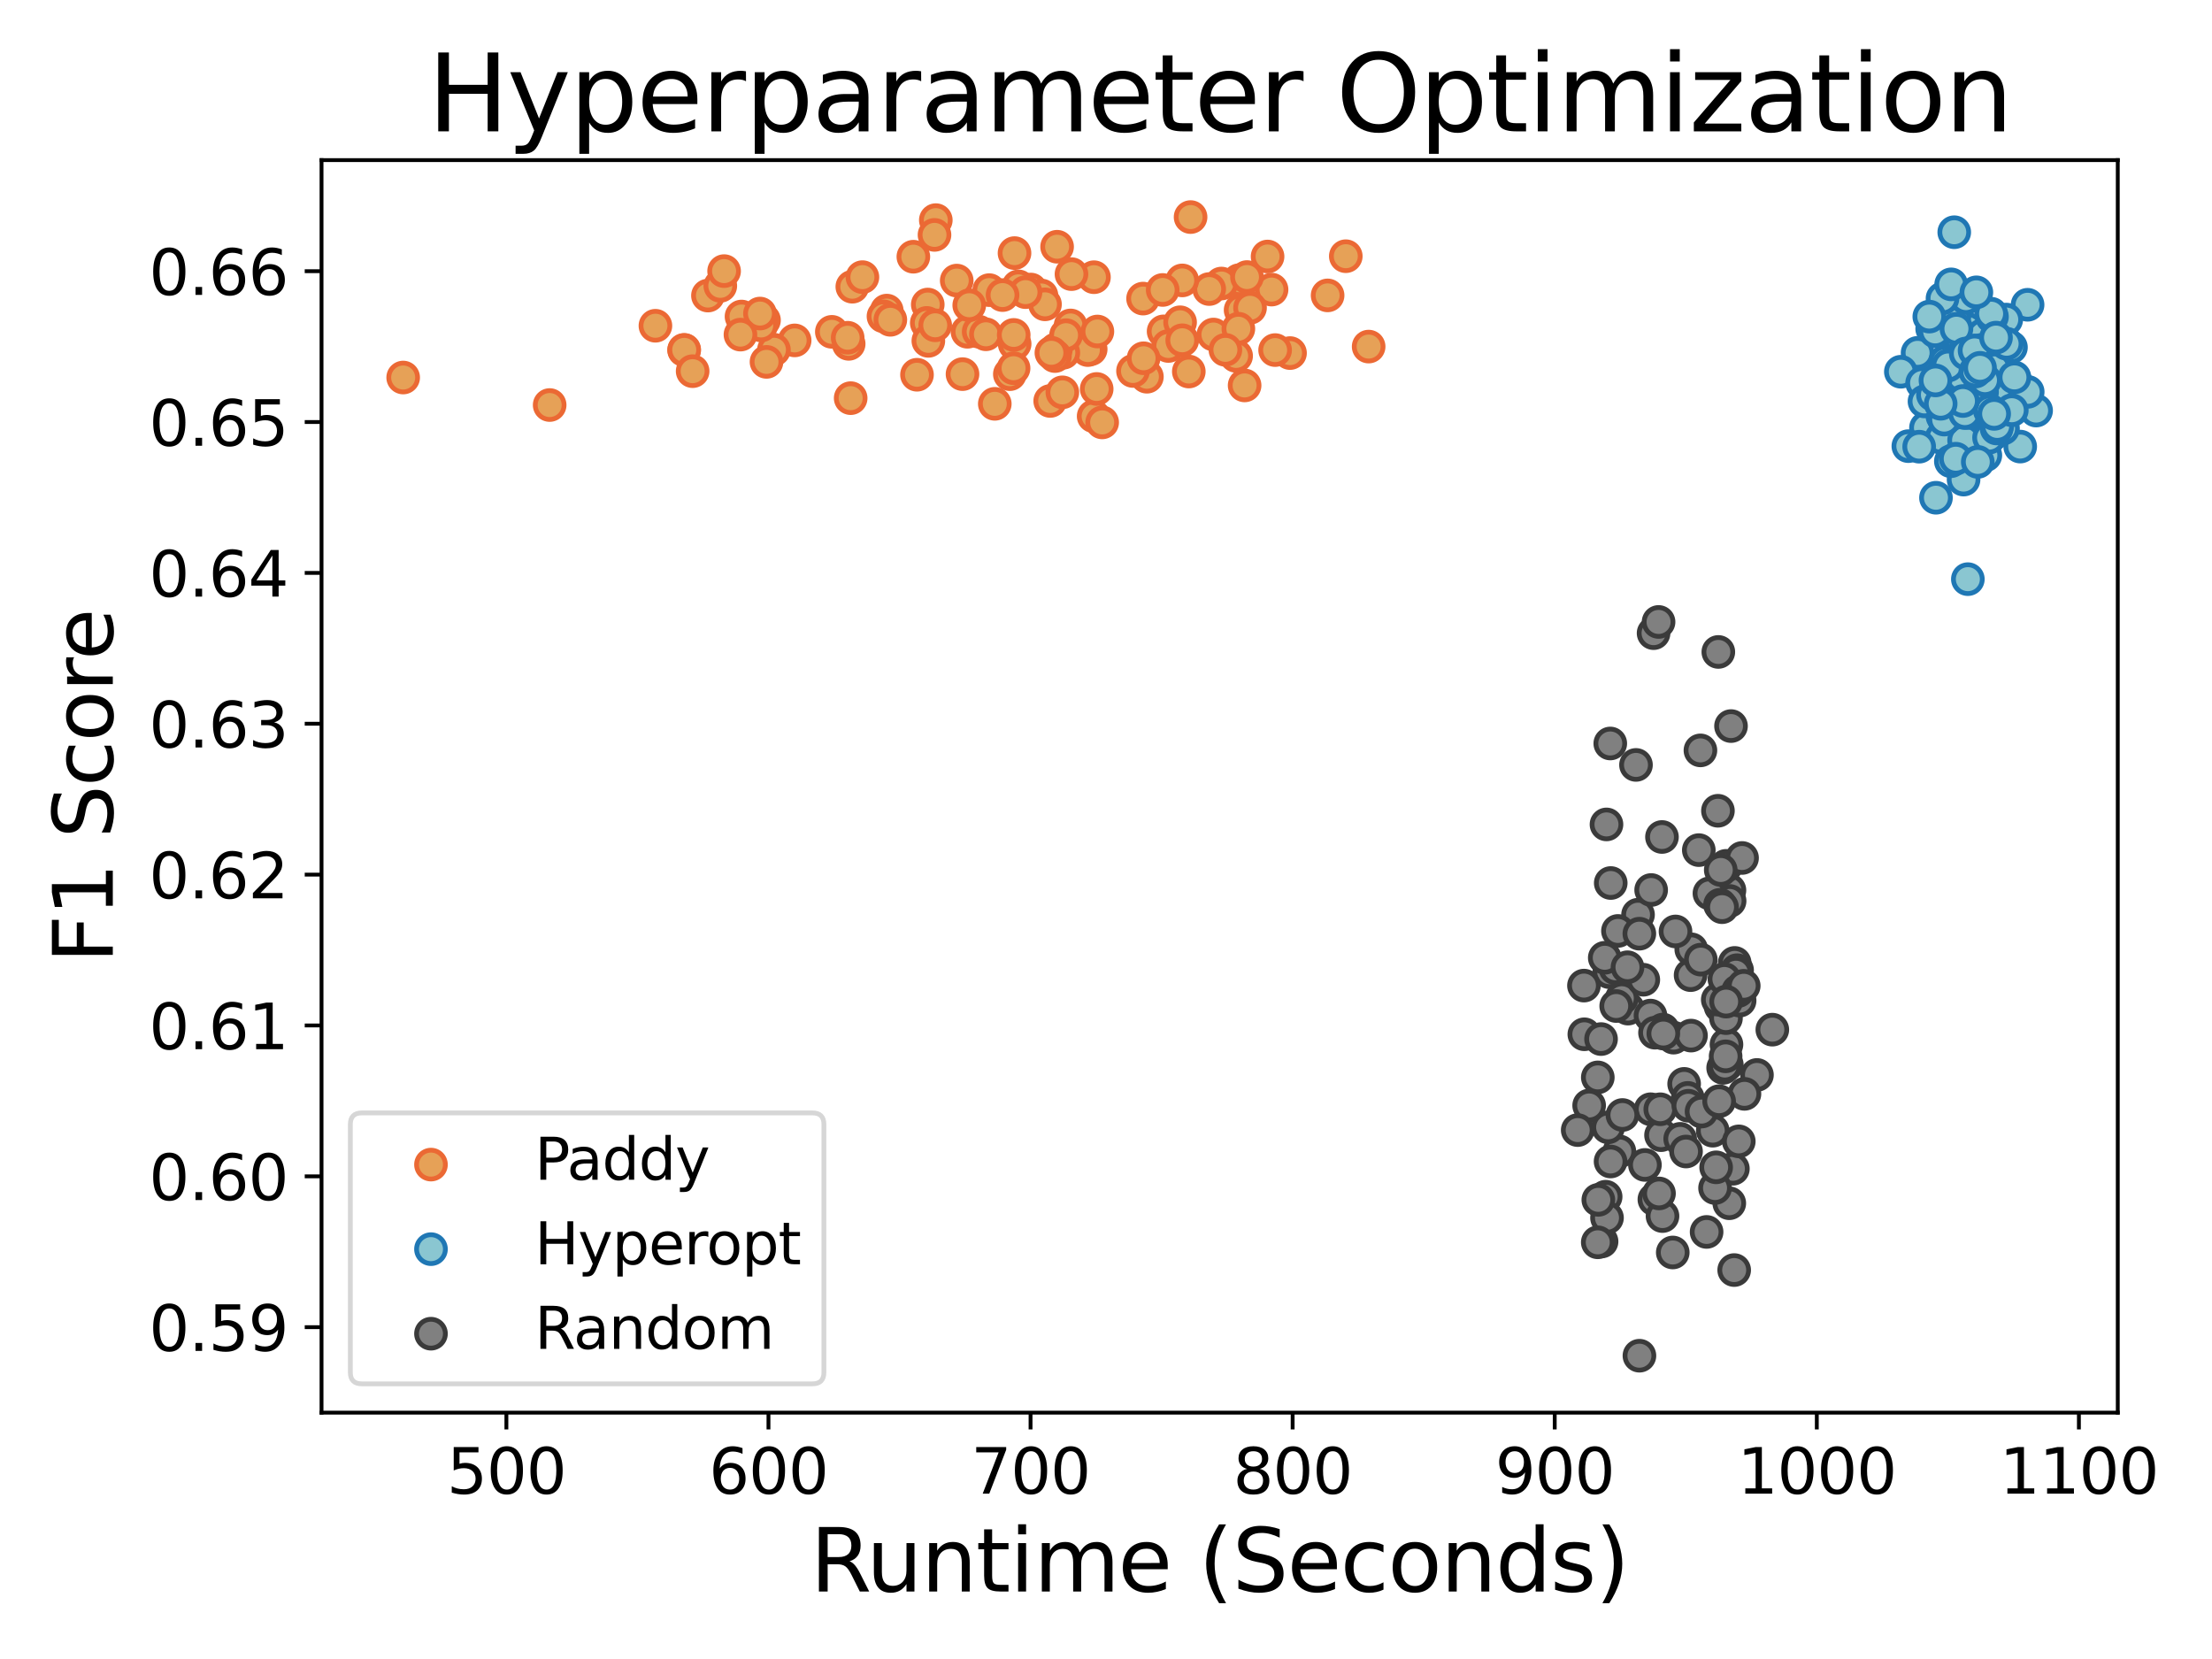 <?xml version="1.0" encoding="utf-8" standalone="no"?>
<!DOCTYPE svg PUBLIC "-//W3C//DTD SVG 1.1//EN"
  "http://www.w3.org/Graphics/SVG/1.1/DTD/svg11.dtd">
<svg xmlns:xlink="http://www.w3.org/1999/xlink" width="460.8pt" height="345.6pt" viewBox="0 0 460.8 345.6" xmlns="http://www.w3.org/2000/svg" version="1.1">
 <defs>
  <style type="text/css">*{stroke-linejoin: round; stroke-linecap: butt}</style>
 </defs>
 <g id="figure_1">
  <g id="patch_1">
   <path d="M 0 345.6 
L 460.8 345.6 
L 460.8 0 
L 0 0 
z
" style="fill: #ffffff"/>
  </g>
  <g id="axes_1">
   <g id="patch_2">
    <path d="M 66.98 294.28 
L 441.169 294.28 
L 441.169 33.36 
L 66.98 33.36 
z
" style="fill: #ffffff"/>
   </g>
   <g id="PathCollection_1">
    <defs>
     <path id="m63d95b5898" d="M 0 3 
C 0.796 3 1.559 2.684 2.121 2.121 
C 2.684 1.559 3 0.796 3 0 
C 3 -0.796 2.684 -1.559 2.121 -2.121 
C 1.559 -2.684 0.796 -3 0 -3 
C -0.796 -3 -1.559 -2.684 -2.121 -2.121 
C -2.684 -1.559 -3 -0.796 -3 0 
C -3 0.796 -2.684 1.559 -2.121 2.121 
C -1.559 2.684 -0.796 3 0 3 
z
" style="stroke: #eb6934"/>
    </defs>
    <g clip-path="url(#p8999f5daa0)">
     <use xlink:href="#m63d95b5898" x="264.89" y="60.327" style="fill: #e6a157; stroke: #eb6934"/>
     <use xlink:href="#m63d95b5898" x="159.158" y="66.701" style="fill: #e6a157; stroke: #eb6934"/>
     <use xlink:href="#m63d95b5898" x="227.213" y="72.742" style="fill: #e6a157; stroke: #eb6934"/>
     <use xlink:href="#m63d95b5898" x="165.541" y="70.911" style="fill: #e6a157; stroke: #eb6934"/>
     <use xlink:href="#m63d95b5898" x="257.51" y="74.141" style="fill: #e6a157; stroke: #eb6934"/>
     <use xlink:href="#m63d95b5898" x="214.731" y="60.317" style="fill: #e6a157; stroke: #eb6934"/>
     <use xlink:href="#m63d95b5898" x="206.074" y="60.438" style="fill: #e6a157; stroke: #eb6934"/>
     <use xlink:href="#m63d95b5898" x="147.478" y="61.573" style="fill: #e6a157; stroke: #eb6934"/>
     <use xlink:href="#m63d95b5898" x="227.826" y="86.709" style="fill: #e6a157; stroke: #eb6934"/>
     <use xlink:href="#m63d95b5898" x="150.053" y="59.547" style="fill: #e6a157; stroke: #eb6934"/>
     <use xlink:href="#m63d95b5898" x="150.844" y="56.477" style="fill: #e6a157; stroke: #eb6934"/>
     <use xlink:href="#m63d95b5898" x="226.613" y="72.927" style="fill: #e6a157; stroke: #eb6934"/>
     <use xlink:href="#m63d95b5898" x="154.471" y="65.938" style="fill: #e6a157; stroke: #eb6934"/>
     <use xlink:href="#m63d95b5898" x="264.059" y="53.437" style="fill: #e6a157; stroke: #eb6934"/>
     <use xlink:href="#m63d95b5898" x="216.96" y="61.562" style="fill: #e6a157; stroke: #eb6934"/>
     <use xlink:href="#m63d95b5898" x="258.44" y="64.587" style="fill: #e6a157; stroke: #eb6934"/>
     <use xlink:href="#m63d95b5898" x="211.371" y="71.642" style="fill: #e6a157; stroke: #eb6934"/>
     <use xlink:href="#m63d95b5898" x="217.694" y="63.399" style="fill: #e6a157; stroke: #eb6934"/>
     <use xlink:href="#m63d95b5898" x="248.019" y="45.22" style="fill: #e6a157; stroke: #eb6934"/>
     <use xlink:href="#m63d95b5898" x="285.115" y="72.2" style="fill: #e6a157; stroke: #eb6934"/>
     <use xlink:href="#m63d95b5898" x="252.784" y="69.69" style="fill: #e6a157; stroke: #eb6934"/>
     <use xlink:href="#m63d95b5898" x="221.512" y="73.476" style="fill: #e6a157; stroke: #eb6934"/>
     <use xlink:href="#m63d95b5898" x="260.407" y="64.121" style="fill: #e6a157; stroke: #eb6934"/>
     <use xlink:href="#m63d95b5898" x="238.92" y="78.48" style="fill: #e6a157; stroke: #eb6934"/>
     <use xlink:href="#m63d95b5898" x="258.133" y="58.362" style="fill: #e6a157; stroke: #eb6934"/>
     <use xlink:href="#m63d95b5898" x="219.967" y="72.775" style="fill: #e6a157; stroke: #eb6934"/>
     <use xlink:href="#m63d95b5898" x="201.543" y="69.114" style="fill: #e6a157; stroke: #eb6934"/>
     <use xlink:href="#m63d95b5898" x="177.553" y="59.728" style="fill: #e6a157; stroke: #eb6934"/>
     <use xlink:href="#m63d95b5898" x="142.506" y="72.924" style="fill: #e6a157; stroke: #eb6934"/>
     <use xlink:href="#m63d95b5898" x="200.509" y="77.939" style="fill: #e6a157; stroke: #eb6934"/>
     <use xlink:href="#m63d95b5898" x="193.27" y="63.442" style="fill: #e6a157; stroke: #eb6934"/>
     <use xlink:href="#m63d95b5898" x="203.875" y="69.083" style="fill: #e6a157; stroke: #eb6934"/>
     <use xlink:href="#m63d95b5898" x="210.367" y="77.946" style="fill: #e6a157; stroke: #eb6934"/>
     <use xlink:href="#m63d95b5898" x="268.736" y="73.553" style="fill: #e6a157; stroke: #eb6934"/>
     <use xlink:href="#m63d95b5898" x="223.017" y="67.797" style="fill: #e6a157; stroke: #eb6934"/>
     <use xlink:href="#m63d95b5898" x="218.776" y="83.529" style="fill: #e6a157; stroke: #eb6934"/>
     <use xlink:href="#m63d95b5898" x="222.073" y="69.825" style="fill: #e6a157; stroke: #eb6934"/>
     <use xlink:href="#m63d95b5898" x="184.73" y="64.704" style="fill: #e6a157; stroke: #eb6934"/>
     <use xlink:href="#m63d95b5898" x="254.442" y="59.067" style="fill: #e6a157; stroke: #eb6934"/>
     <use xlink:href="#m63d95b5898" x="228.608" y="69.059" style="fill: #e6a157; stroke: #eb6934"/>
     <use xlink:href="#m63d95b5898" x="136.536" y="67.861" style="fill: #e6a157; stroke: #eb6934"/>
     <use xlink:href="#m63d95b5898" x="212.151" y="59.656" style="fill: #e6a157; stroke: #eb6934"/>
     <use xlink:href="#m63d95b5898" x="199.303" y="58.453" style="fill: #e6a157; stroke: #eb6934"/>
     <use xlink:href="#m63d95b5898" x="213.636" y="60.858" style="fill: #e6a157; stroke: #eb6934"/>
     <use xlink:href="#m63d95b5898" x="142.541" y="72.888" style="fill: #e6a157; stroke: #eb6934"/>
     <use xlink:href="#m63d95b5898" x="161.224" y="72.86" style="fill: #e6a157; stroke: #eb6934"/>
     <use xlink:href="#m63d95b5898" x="193.061" y="67.269" style="fill: #e6a157; stroke: #eb6934"/>
     <use xlink:href="#m63d95b5898" x="259.768" y="57.715" style="fill: #e6a157; stroke: #eb6934"/>
     <use xlink:href="#m63d95b5898" x="219.765" y="74.174" style="fill: #e6a157; stroke: #eb6934"/>
     <use xlink:href="#m63d95b5898" x="221.308" y="81.731" style="fill: #e6a157; stroke: #eb6934"/>
     <use xlink:href="#m63d95b5898" x="194.946" y="45.857" style="fill: #e6a157; stroke: #eb6934"/>
     <use xlink:href="#m63d95b5898" x="83.989" y="78.645" style="fill: #e6a157; stroke: #eb6934"/>
     <use xlink:href="#m63d95b5898" x="211.149" y="76.707" style="fill: #e6a157; stroke: #eb6934"/>
     <use xlink:href="#m63d95b5898" x="176.796" y="71.631" style="fill: #e6a157; stroke: #eb6934"/>
     <use xlink:href="#m63d95b5898" x="280.353" y="53.373" style="fill: #e6a157; stroke: #eb6934"/>
     <use xlink:href="#m63d95b5898" x="251.9" y="60.213" style="fill: #e6a157; stroke: #eb6934"/>
     <use xlink:href="#m63d95b5898" x="173.285" y="69.127" style="fill: #e6a157; stroke: #eb6934"/>
     <use xlink:href="#m63d95b5898" x="194.674" y="48.932" style="fill: #e6a157; stroke: #eb6934"/>
     <use xlink:href="#m63d95b5898" x="205.383" y="69.639" style="fill: #e6a157; stroke: #eb6934"/>
     <use xlink:href="#m63d95b5898" x="177.21" y="82.944" style="fill: #e6a157; stroke: #eb6934"/>
     <use xlink:href="#m63d95b5898" x="236.025" y="77.283" style="fill: #e6a157; stroke: #eb6934"/>
     <use xlink:href="#m63d95b5898" x="208.851" y="61.472" style="fill: #e6a157; stroke: #eb6934"/>
     <use xlink:href="#m63d95b5898" x="211.176" y="69.769" style="fill: #e6a157; stroke: #eb6934"/>
     <use xlink:href="#m63d95b5898" x="242.399" y="69.028" style="fill: #e6a157; stroke: #eb6934"/>
     <use xlink:href="#m63d95b5898" x="246.281" y="58.417" style="fill: #e6a157; stroke: #eb6934"/>
     <use xlink:href="#m63d95b5898" x="179.66" y="57.733" style="fill: #e6a157; stroke: #eb6934"/>
     <use xlink:href="#m63d95b5898" x="247.651" y="77.396" style="fill: #e6a157; stroke: #eb6934"/>
     <use xlink:href="#m63d95b5898" x="191.027" y="78.068" style="fill: #e6a157; stroke: #eb6934"/>
     <use xlink:href="#m63d95b5898" x="265.631" y="72.928" style="fill: #e6a157; stroke: #eb6934"/>
     <use xlink:href="#m63d95b5898" x="238.122" y="62.202" style="fill: #e6a157; stroke: #eb6934"/>
     <use xlink:href="#m63d95b5898" x="184.044" y="65.896" style="fill: #e6a157; stroke: #eb6934"/>
     <use xlink:href="#m63d95b5898" x="257.976" y="68.478" style="fill: #e6a157; stroke: #eb6934"/>
     <use xlink:href="#m63d95b5898" x="176.586" y="70.359" style="fill: #e6a157; stroke: #eb6934"/>
     <use xlink:href="#m63d95b5898" x="207.233" y="84.125" style="fill: #e6a157; stroke: #eb6934"/>
     <use xlink:href="#m63d95b5898" x="193.392" y="71.007" style="fill: #e6a157; stroke: #eb6934"/>
     <use xlink:href="#m63d95b5898" x="229.603" y="87.994" style="fill: #e6a157; stroke: #eb6934"/>
     <use xlink:href="#m63d95b5898" x="228.46" y="81.028" style="fill: #e6a157; stroke: #eb6934"/>
     <use xlink:href="#m63d95b5898" x="227.892" y="57.747" style="fill: #e6a157; stroke: #eb6934"/>
     <use xlink:href="#m63d95b5898" x="211.342" y="52.726" style="fill: #e6a157; stroke: #eb6934"/>
     <use xlink:href="#m63d95b5898" x="243.39" y="72.073" style="fill: #e6a157; stroke: #eb6934"/>
     <use xlink:href="#m63d95b5898" x="190.269" y="53.478" style="fill: #e6a157; stroke: #eb6934"/>
     <use xlink:href="#m63d95b5898" x="255.272" y="72.877" style="fill: #e6a157; stroke: #eb6934"/>
     <use xlink:href="#m63d95b5898" x="159.676" y="75.386" style="fill: #e6a157; stroke: #eb6934"/>
     <use xlink:href="#m63d95b5898" x="219.025" y="73.492" style="fill: #e6a157; stroke: #eb6934"/>
     <use xlink:href="#m63d95b5898" x="245.836" y="67.137" style="fill: #e6a157; stroke: #eb6934"/>
     <use xlink:href="#m63d95b5898" x="158.564" y="67.793" style="fill: #e6a157; stroke: #eb6934"/>
     <use xlink:href="#m63d95b5898" x="194.823" y="67.765" style="fill: #e6a157; stroke: #eb6934"/>
     <use xlink:href="#m63d95b5898" x="246.283" y="70.885" style="fill: #e6a157; stroke: #eb6934"/>
     <use xlink:href="#m63d95b5898" x="158.315" y="65.321" style="fill: #e6a157; stroke: #eb6934"/>
     <use xlink:href="#m63d95b5898" x="220.214" y="51.399" style="fill: #e6a157; stroke: #eb6934"/>
     <use xlink:href="#m63d95b5898" x="223.209" y="57.105" style="fill: #e6a157; stroke: #eb6934"/>
     <use xlink:href="#m63d95b5898" x="238.231" y="74.635" style="fill: #e6a157; stroke: #eb6934"/>
     <use xlink:href="#m63d95b5898" x="185.473" y="66.621" style="fill: #e6a157; stroke: #eb6934"/>
     <use xlink:href="#m63d95b5898" x="144.29" y="77.322" style="fill: #e6a157; stroke: #eb6934"/>
     <use xlink:href="#m63d95b5898" x="276.567" y="61.536" style="fill: #e6a157; stroke: #eb6934"/>
     <use xlink:href="#m63d95b5898" x="242.208" y="60.405" style="fill: #e6a157; stroke: #eb6934"/>
     <use xlink:href="#m63d95b5898" x="154.251" y="69.707" style="fill: #e6a157; stroke: #eb6934"/>
     <use xlink:href="#m63d95b5898" x="114.505" y="84.376" style="fill: #e6a157; stroke: #eb6934"/>
     <use xlink:href="#m63d95b5898" x="201.911" y="63.585" style="fill: #e6a157; stroke: #eb6934"/>
     <use xlink:href="#m63d95b5898" x="259.276" y="80.29" style="fill: #e6a157; stroke: #eb6934"/>
    </g>
   </g>
   <g id="PathCollection_2">
    <defs>
     <path id="m5bca747646" d="M 0 3 
C 0.796 3 1.559 2.684 2.121 2.121 
C 2.684 1.559 3 0.796 3 0 
C 3 -0.796 2.684 -1.559 2.121 -2.121 
C 1.559 -2.684 0.796 -3 0 -3 
C -0.796 -3 -1.559 -2.684 -2.121 -2.121 
C -2.684 -1.559 -3 -0.796 -3 0 
C -3 0.796 -2.684 1.559 -2.121 2.121 
C -1.559 2.684 -0.796 3 0 3 
z
" style="stroke: #1f77b4"/>
    </defs>
    <g clip-path="url(#p8999f5daa0)">
     <use xlink:href="#m5bca747646" x="412.378" y="76.624" style="fill: #8ac6d1; stroke: #1f77b4"/>
     <use xlink:href="#m5bca747646" x="416.905" y="85.543" style="fill: #8ac6d1; stroke: #1f77b4"/>
     <use xlink:href="#m5bca747646" x="413.588" y="94.85" style="fill: #8ac6d1; stroke: #1f77b4"/>
     <use xlink:href="#m5bca747646" x="420.847" y="93.029" style="fill: #8ac6d1; stroke: #1f77b4"/>
     <use xlink:href="#m5bca747646" x="404.426" y="82.313" style="fill: #8ac6d1; stroke: #1f77b4"/>
     <use xlink:href="#m5bca747646" x="409.848" y="68.516" style="fill: #8ac6d1; stroke: #1f77b4"/>
     <use xlink:href="#m5bca747646" x="422.386" y="63.491" style="fill: #8ac6d1; stroke: #1f77b4"/>
     <use xlink:href="#m5bca747646" x="407.262" y="75.398" style="fill: #8ac6d1; stroke: #1f77b4"/>
     <use xlink:href="#m5bca747646" x="407.829" y="72.871" style="fill: #8ac6d1; stroke: #1f77b4"/>
     <use xlink:href="#m5bca747646" x="414.938" y="90.47" style="fill: #8ac6d1; stroke: #1f77b4"/>
     <use xlink:href="#m5bca747646" x="424.16" y="85.528" style="fill: #8ac6d1; stroke: #1f77b4"/>
     <use xlink:href="#m5bca747646" x="420.085" y="79.893" style="fill: #8ac6d1; stroke: #1f77b4"/>
     <use xlink:href="#m5bca747646" x="422.41" y="81.628" style="fill: #8ac6d1; stroke: #1f77b4"/>
     <use xlink:href="#m5bca747646" x="417.861" y="72.286" style="fill: #8ac6d1; stroke: #1f77b4"/>
     <use xlink:href="#m5bca747646" x="403.298" y="103.689" style="fill: #8ac6d1; stroke: #1f77b4"/>
     <use xlink:href="#m5bca747646" x="413.903" y="71.523" style="fill: #8ac6d1; stroke: #1f77b4"/>
     <use xlink:href="#m5bca747646" x="411.326" y="75.335" style="fill: #8ac6d1; stroke: #1f77b4"/>
     <use xlink:href="#m5bca747646" x="408.848" y="84.843" style="fill: #8ac6d1; stroke: #1f77b4"/>
     <use xlink:href="#m5bca747646" x="413.98" y="80.395" style="fill: #8ac6d1; stroke: #1f77b4"/>
     <use xlink:href="#m5bca747646" x="403.889" y="80.376" style="fill: #8ac6d1; stroke: #1f77b4"/>
     <use xlink:href="#m5bca747646" x="406.356" y="68.539" style="fill: #8ac6d1; stroke: #1f77b4"/>
     <use xlink:href="#m5bca747646" x="407.626" y="81.719" style="fill: #8ac6d1; stroke: #1f77b4"/>
     <use xlink:href="#m5bca747646" x="407.128" y="65.999" style="fill: #8ac6d1; stroke: #1f77b4"/>
     <use xlink:href="#m5bca747646" x="411.511" y="83.514" style="fill: #8ac6d1; stroke: #1f77b4"/>
     <use xlink:href="#m5bca747646" x="402.506" y="68.455" style="fill: #8ac6d1; stroke: #1f77b4"/>
     <use xlink:href="#m5bca747646" x="399.466" y="73.507" style="fill: #8ac6d1; stroke: #1f77b4"/>
     <use xlink:href="#m5bca747646" x="413.536" y="88.559" style="fill: #8ac6d1; stroke: #1f77b4"/>
     <use xlink:href="#m5bca747646" x="405.22" y="75.293" style="fill: #8ac6d1; stroke: #1f77b4"/>
     <use xlink:href="#m5bca747646" x="417.269" y="89.285" style="fill: #8ac6d1; stroke: #1f77b4"/>
     <use xlink:href="#m5bca747646" x="405.993" y="76.637" style="fill: #8ac6d1; stroke: #1f77b4"/>
     <use xlink:href="#m5bca747646" x="402.612" y="68.438" style="fill: #8ac6d1; stroke: #1f77b4"/>
     <use xlink:href="#m5bca747646" x="407.082" y="69.802" style="fill: #8ac6d1; stroke: #1f77b4"/>
     <use xlink:href="#m5bca747646" x="406.347" y="84.186" style="fill: #8ac6d1; stroke: #1f77b4"/>
     <use xlink:href="#m5bca747646" x="408.265" y="70.416" style="fill: #8ac6d1; stroke: #1f77b4"/>
     <use xlink:href="#m5bca747646" x="408.432" y="95.574" style="fill: #8ac6d1; stroke: #1f77b4"/>
     <use xlink:href="#m5bca747646" x="401.214" y="89.12" style="fill: #8ac6d1; stroke: #1f77b4"/>
     <use xlink:href="#m5bca747646" x="417.94" y="66.574" style="fill: #8ac6d1; stroke: #1f77b4"/>
     <use xlink:href="#m5bca747646" x="409.049" y="99.906" style="fill: #8ac6d1; stroke: #1f77b4"/>
     <use xlink:href="#m5bca747646" x="412.788" y="80.388" style="fill: #8ac6d1; stroke: #1f77b4"/>
     <use xlink:href="#m5bca747646" x="415.02" y="90.533" style="fill: #8ac6d1; stroke: #1f77b4"/>
     <use xlink:href="#m5bca747646" x="405.797" y="83.067" style="fill: #8ac6d1; stroke: #1f77b4"/>
     <use xlink:href="#m5bca747646" x="408.229" y="84.917" style="fill: #8ac6d1; stroke: #1f77b4"/>
     <use xlink:href="#m5bca747646" x="409.406" y="76.021" style="fill: #8ac6d1; stroke: #1f77b4"/>
     <use xlink:href="#m5bca747646" x="415.834" y="75.431" style="fill: #8ac6d1; stroke: #1f77b4"/>
     <use xlink:href="#m5bca747646" x="404.45" y="91.237" style="fill: #8ac6d1; stroke: #1f77b4"/>
     <use xlink:href="#m5bca747646" x="418.921" y="72.356" style="fill: #8ac6d1; stroke: #1f77b4"/>
     <use xlink:href="#m5bca747646" x="413.068" y="69.777" style="fill: #8ac6d1; stroke: #1f77b4"/>
     <use xlink:href="#m5bca747646" x="404.635" y="86.667" style="fill: #8ac6d1; stroke: #1f77b4"/>
     <use xlink:href="#m5bca747646" x="395.981" y="77.44" style="fill: #8ac6d1; stroke: #1f77b4"/>
     <use xlink:href="#m5bca747646" x="409.156" y="91.702" style="fill: #8ac6d1; stroke: #1f77b4"/>
     <use xlink:href="#m5bca747646" x="400.41" y="79.783" style="fill: #8ac6d1; stroke: #1f77b4"/>
     <use xlink:href="#m5bca747646" x="409.55" y="62.101" style="fill: #8ac6d1; stroke: #1f77b4"/>
     <use xlink:href="#m5bca747646" x="411.612" y="82.997" style="fill: #8ac6d1; stroke: #1f77b4"/>
     <use xlink:href="#m5bca747646" x="416.322" y="80.465" style="fill: #8ac6d1; stroke: #1f77b4"/>
     <use xlink:href="#m5bca747646" x="414.356" y="91.167" style="fill: #8ac6d1; stroke: #1f77b4"/>
     <use xlink:href="#m5bca747646" x="404.097" y="82.91" style="fill: #8ac6d1; stroke: #1f77b4"/>
     <use xlink:href="#m5bca747646" x="415.93" y="89.258" style="fill: #8ac6d1; stroke: #1f77b4"/>
     <use xlink:href="#m5bca747646" x="412.827" y="72.886" style="fill: #8ac6d1; stroke: #1f77b4"/>
     <use xlink:href="#m5bca747646" x="403.138" y="69.035" style="fill: #8ac6d1; stroke: #1f77b4"/>
     <use xlink:href="#m5bca747646" x="410.183" y="86.003" style="fill: #8ac6d1; stroke: #1f77b4"/>
     <use xlink:href="#m5bca747646" x="414.964" y="65.98" style="fill: #8ac6d1; stroke: #1f77b4"/>
     <use xlink:href="#m5bca747646" x="404.66" y="62.169" style="fill: #8ac6d1; stroke: #1f77b4"/>
     <use xlink:href="#m5bca747646" x="407.107" y="48.376" style="fill: #8ac6d1; stroke: #1f77b4"/>
     <use xlink:href="#m5bca747646" x="400.907" y="83.623" style="fill: #8ac6d1; stroke: #1f77b4"/>
     <use xlink:href="#m5bca747646" x="416.06" y="88.725" style="fill: #8ac6d1; stroke: #1f77b4"/>
     <use xlink:href="#m5bca747646" x="408.585" y="74.208" style="fill: #8ac6d1; stroke: #1f77b4"/>
     <use xlink:href="#m5bca747646" x="406.462" y="59.239" style="fill: #8ac6d1; stroke: #1f77b4"/>
     <use xlink:href="#m5bca747646" x="414.787" y="65.351" style="fill: #8ac6d1; stroke: #1f77b4"/>
     <use xlink:href="#m5bca747646" x="406.397" y="96.082" style="fill: #8ac6d1; stroke: #1f77b4"/>
     <use xlink:href="#m5bca747646" x="410.264" y="76.054" style="fill: #8ac6d1; stroke: #1f77b4"/>
     <use xlink:href="#m5bca747646" x="405.018" y="87.407" style="fill: #8ac6d1; stroke: #1f77b4"/>
     <use xlink:href="#m5bca747646" x="408.638" y="78.481" style="fill: #8ac6d1; stroke: #1f77b4"/>
     <use xlink:href="#m5bca747646" x="402.667" y="82.231" style="fill: #8ac6d1; stroke: #1f77b4"/>
     <use xlink:href="#m5bca747646" x="405.843" y="76.137" style="fill: #8ac6d1; stroke: #1f77b4"/>
     <use xlink:href="#m5bca747646" x="412.898" y="81.659" style="fill: #8ac6d1; stroke: #1f77b4"/>
     <use xlink:href="#m5bca747646" x="415.499" y="76.745" style="fill: #8ac6d1; stroke: #1f77b4"/>
     <use xlink:href="#m5bca747646" x="419.095" y="85.457" style="fill: #8ac6d1; stroke: #1f77b4"/>
     <use xlink:href="#m5bca747646" x="401.91" y="65.954" style="fill: #8ac6d1; stroke: #1f77b4"/>
     <use xlink:href="#m5bca747646" x="409.337" y="86.057" style="fill: #8ac6d1; stroke: #1f77b4"/>
     <use xlink:href="#m5bca747646" x="397.544" y="92.939" style="fill: #8ac6d1; stroke: #1f77b4"/>
     <use xlink:href="#m5bca747646" x="407.561" y="68.483" style="fill: #8ac6d1; stroke: #1f77b4"/>
     <use xlink:href="#m5bca747646" x="419.65" y="78.62" style="fill: #8ac6d1; stroke: #1f77b4"/>
     <use xlink:href="#m5bca747646" x="412.41" y="81.074" style="fill: #8ac6d1; stroke: #1f77b4"/>
     <use xlink:href="#m5bca747646" x="407.421" y="95.556" style="fill: #8ac6d1; stroke: #1f77b4"/>
     <use xlink:href="#m5bca747646" x="413.507" y="79.202" style="fill: #8ac6d1; stroke: #1f77b4"/>
     <use xlink:href="#m5bca747646" x="412.007" y="96.222" style="fill: #8ac6d1; stroke: #1f77b4"/>
     <use xlink:href="#m5bca747646" x="414.516" y="85.488" style="fill: #8ac6d1; stroke: #1f77b4"/>
     <use xlink:href="#m5bca747646" x="409.507" y="73.643" style="fill: #8ac6d1; stroke: #1f77b4"/>
     <use xlink:href="#m5bca747646" x="415.418" y="86.22" style="fill: #8ac6d1; stroke: #1f77b4"/>
     <use xlink:href="#m5bca747646" x="411.716" y="60.899" style="fill: #8ac6d1; stroke: #1f77b4"/>
     <use xlink:href="#m5bca747646" x="411.34" y="73" style="fill: #8ac6d1; stroke: #1f77b4"/>
     <use xlink:href="#m5bca747646" x="408.917" y="83.536" style="fill: #8ac6d1; stroke: #1f77b4"/>
     <use xlink:href="#m5bca747646" x="399.801" y="93.052" style="fill: #8ac6d1; stroke: #1f77b4"/>
     <use xlink:href="#m5bca747646" x="411.503" y="77.399" style="fill: #8ac6d1; stroke: #1f77b4"/>
     <use xlink:href="#m5bca747646" x="409.94" y="120.65" style="fill: #8ac6d1; stroke: #1f77b4"/>
     <use xlink:href="#m5bca747646" x="404.279" y="84.111" style="fill: #8ac6d1; stroke: #1f77b4"/>
     <use xlink:href="#m5bca747646" x="412.476" y="76.624" style="fill: #8ac6d1; stroke: #1f77b4"/>
     <use xlink:href="#m5bca747646" x="418.015" y="71.604" style="fill: #8ac6d1; stroke: #1f77b4"/>
     <use xlink:href="#m5bca747646" x="415.804" y="70.334" style="fill: #8ac6d1; stroke: #1f77b4"/>
     <use xlink:href="#m5bca747646" x="403.192" y="79.251" style="fill: #8ac6d1; stroke: #1f77b4"/>
    </g>
   </g>
   <g id="PathCollection_3">
    <defs>
     <path id="mf0fd32c039" d="M 0 3 
C 0.796 3 1.559 2.684 2.121 2.121 
C 2.684 1.559 3 0.796 3 0 
C 3 -0.796 2.684 -1.559 2.121 -2.121 
C 1.559 -2.684 0.796 -3 0 -3 
C -0.796 -3 -1.559 -2.684 -2.121 -2.121 
C -2.684 -1.559 -3 -0.796 -3 0 
C -3 0.796 -2.684 1.559 -2.121 2.121 
C -1.559 2.684 -0.796 3 0 3 
z
" style="stroke: #3a3a3a"/>
    </defs>
    <g clip-path="url(#p8999f5daa0)">
     <use xlink:href="#mf0fd32c039" x="361.37" y="200.593" style="fill: #808080; stroke: #3a3a3a"/>
     <use xlink:href="#mf0fd32c039" x="361.87" y="202.109" style="fill: #808080; stroke: #3a3a3a"/>
     <use xlink:href="#mf0fd32c039" x="369.209" y="214.497" style="fill: #808080; stroke: #3a3a3a"/>
     <use xlink:href="#mf0fd32c039" x="343.86" y="231.075" style="fill: #808080; stroke: #3a3a3a"/>
     <use xlink:href="#mf0fd32c039" x="335.239" y="202.515" style="fill: #808080; stroke: #3a3a3a"/>
     <use xlink:href="#mf0fd32c039" x="336.522" y="201.702" style="fill: #808080; stroke: #3a3a3a"/>
     <use xlink:href="#mf0fd32c039" x="335.45" y="154.881" style="fill: #808080; stroke: #3a3a3a"/>
     <use xlink:href="#mf0fd32c039" x="333.638" y="258.625" style="fill: #808080; stroke: #3a3a3a"/>
     <use xlink:href="#mf0fd32c039" x="330.046" y="215.459" style="fill: #808080; stroke: #3a3a3a"/>
     <use xlink:href="#mf0fd32c039" x="334.487" y="249.3" style="fill: #808080; stroke: #3a3a3a"/>
     <use xlink:href="#mf0fd32c039" x="341.233" y="190.55" style="fill: #808080; stroke: #3a3a3a"/>
     <use xlink:href="#mf0fd32c039" x="334.769" y="253.694" style="fill: #808080; stroke: #3a3a3a"/>
     <use xlink:href="#mf0fd32c039" x="335.546" y="183.949" style="fill: #808080; stroke: #3a3a3a"/>
     <use xlink:href="#mf0fd32c039" x="337.347" y="239.861" style="fill: #808080; stroke: #3a3a3a"/>
     <use xlink:href="#mf0fd32c039" x="337.049" y="193.932" style="fill: #808080; stroke: #3a3a3a"/>
     <use xlink:href="#mf0fd32c039" x="339.138" y="210.113" style="fill: #808080; stroke: #3a3a3a"/>
     <use xlink:href="#mf0fd32c039" x="335.004" y="234.842" style="fill: #808080; stroke: #3a3a3a"/>
     <use xlink:href="#mf0fd32c039" x="337.848" y="207.953" style="fill: #808080; stroke: #3a3a3a"/>
     <use xlink:href="#mf0fd32c039" x="333.528" y="216.456" style="fill: #808080; stroke: #3a3a3a"/>
     <use xlink:href="#mf0fd32c039" x="332.844" y="258.796" style="fill: #808080; stroke: #3a3a3a"/>
     <use xlink:href="#mf0fd32c039" x="337.983" y="232.276" style="fill: #808080; stroke: #3a3a3a"/>
     <use xlink:href="#mf0fd32c039" x="336.684" y="209.573" style="fill: #808080; stroke: #3a3a3a"/>
     <use xlink:href="#mf0fd32c039" x="332.961" y="249.949" style="fill: #808080; stroke: #3a3a3a"/>
     <use xlink:href="#mf0fd32c039" x="334.301" y="199.522" style="fill: #808080; stroke: #3a3a3a"/>
     <use xlink:href="#mf0fd32c039" x="331.049" y="230.294" style="fill: #808080; stroke: #3a3a3a"/>
     <use xlink:href="#mf0fd32c039" x="328.665" y="235.418" style="fill: #808080; stroke: #3a3a3a"/>
     <use xlink:href="#mf0fd32c039" x="335.511" y="241.959" style="fill: #808080; stroke: #3a3a3a"/>
     <use xlink:href="#mf0fd32c039" x="332.852" y="224.442" style="fill: #808080; stroke: #3a3a3a"/>
     <use xlink:href="#mf0fd32c039" x="334.66" y="171.741" style="fill: #808080; stroke: #3a3a3a"/>
     <use xlink:href="#mf0fd32c039" x="346.022" y="236.477" style="fill: #808080; stroke: #3a3a3a"/>
     <use xlink:href="#mf0fd32c039" x="344.637" y="249.866" style="fill: #808080; stroke: #3a3a3a"/>
     <use xlink:href="#mf0fd32c039" x="346.331" y="253.329" style="fill: #808080; stroke: #3a3a3a"/>
     <use xlink:href="#mf0fd32c039" x="342.33" y="204.097" style="fill: #808080; stroke: #3a3a3a"/>
     <use xlink:href="#mf0fd32c039" x="344.471" y="131.898" style="fill: #808080; stroke: #3a3a3a"/>
     <use xlink:href="#mf0fd32c039" x="343.826" y="211.564" style="fill: #808080; stroke: #3a3a3a"/>
     <use xlink:href="#mf0fd32c039" x="341.508" y="194.505" style="fill: #808080; stroke: #3a3a3a"/>
     <use xlink:href="#mf0fd32c039" x="340.806" y="159.346" style="fill: #808080; stroke: #3a3a3a"/>
     <use xlink:href="#mf0fd32c039" x="342.669" y="242.676" style="fill: #808080; stroke: #3a3a3a"/>
     <use xlink:href="#mf0fd32c039" x="350.013" y="237.245" style="fill: #808080; stroke: #3a3a3a"/>
     <use xlink:href="#mf0fd32c039" x="339.038" y="201.494" style="fill: #808080; stroke: #3a3a3a"/>
     <use xlink:href="#mf0fd32c039" x="341.524" y="282.42" style="fill: #808080; stroke: #3a3a3a"/>
     <use xlink:href="#mf0fd32c039" x="345.601" y="248.615" style="fill: #808080; stroke: #3a3a3a"/>
     <use xlink:href="#mf0fd32c039" x="353.892" y="177.095" style="fill: #808080; stroke: #3a3a3a"/>
     <use xlink:href="#mf0fd32c039" x="345.867" y="231.081" style="fill: #808080; stroke: #3a3a3a"/>
     <use xlink:href="#mf0fd32c039" x="357.961" y="135.812" style="fill: #808080; stroke: #3a3a3a"/>
     <use xlink:href="#mf0fd32c039" x="350.838" y="225.791" style="fill: #808080; stroke: #3a3a3a"/>
     <use xlink:href="#mf0fd32c039" x="352.183" y="203.14" style="fill: #808080; stroke: #3a3a3a"/>
     <use xlink:href="#mf0fd32c039" x="351.599" y="228.714" style="fill: #808080; stroke: #3a3a3a"/>
     <use xlink:href="#mf0fd32c039" x="351.719" y="230.353" style="fill: #808080; stroke: #3a3a3a"/>
     <use xlink:href="#mf0fd32c039" x="346.411" y="214.479" style="fill: #808080; stroke: #3a3a3a"/>
     <use xlink:href="#mf0fd32c039" x="348.467" y="260.914" style="fill: #808080; stroke: #3a3a3a"/>
     <use xlink:href="#mf0fd32c039" x="360.276" y="185.456" style="fill: #808080; stroke: #3a3a3a"/>
     <use xlink:href="#mf0fd32c039" x="351.232" y="239.882" style="fill: #808080; stroke: #3a3a3a"/>
     <use xlink:href="#mf0fd32c039" x="348.631" y="216.16" style="fill: #808080; stroke: #3a3a3a"/>
     <use xlink:href="#mf0fd32c039" x="345.51" y="129.562" style="fill: #808080; stroke: #3a3a3a"/>
     <use xlink:href="#mf0fd32c039" x="356.795" y="235.544" style="fill: #808080; stroke: #3a3a3a"/>
     <use xlink:href="#mf0fd32c039" x="352.267" y="215.735" style="fill: #808080; stroke: #3a3a3a"/>
     <use xlink:href="#mf0fd32c039" x="346.218" y="174.359" style="fill: #808080; stroke: #3a3a3a"/>
     <use xlink:href="#mf0fd32c039" x="343.965" y="185.405" style="fill: #808080; stroke: #3a3a3a"/>
     <use xlink:href="#mf0fd32c039" x="355.516" y="256.633" style="fill: #808080; stroke: #3a3a3a"/>
     <use xlink:href="#mf0fd32c039" x="344.767" y="215.129" style="fill: #808080; stroke: #3a3a3a"/>
     <use xlink:href="#mf0fd32c039" x="366.007" y="223.93" style="fill: #808080; stroke: #3a3a3a"/>
     <use xlink:href="#mf0fd32c039" x="359.731" y="221.791" style="fill: #808080; stroke: #3a3a3a"/>
     <use xlink:href="#mf0fd32c039" x="361.625" y="202.64" style="fill: #808080; stroke: #3a3a3a"/>
     <use xlink:href="#mf0fd32c039" x="359.655" y="217.582" style="fill: #808080; stroke: #3a3a3a"/>
     <use xlink:href="#mf0fd32c039" x="358.407" y="209.618" style="fill: #808080; stroke: #3a3a3a"/>
     <use xlink:href="#mf0fd32c039" x="360.243" y="250.658" style="fill: #808080; stroke: #3a3a3a"/>
     <use xlink:href="#mf0fd32c039" x="363.403" y="227.871" style="fill: #808080; stroke: #3a3a3a"/>
     <use xlink:href="#mf0fd32c039" x="352.324" y="197.759" style="fill: #808080; stroke: #3a3a3a"/>
     <use xlink:href="#mf0fd32c039" x="360.31" y="187.687" style="fill: #808080; stroke: #3a3a3a"/>
     <use xlink:href="#mf0fd32c039" x="356.105" y="186.095" style="fill: #808080; stroke: #3a3a3a"/>
     <use xlink:href="#mf0fd32c039" x="358.961" y="222.459" style="fill: #808080; stroke: #3a3a3a"/>
     <use xlink:href="#mf0fd32c039" x="360.992" y="243.474" style="fill: #808080; stroke: #3a3a3a"/>
     <use xlink:href="#mf0fd32c039" x="359.553" y="212.099" style="fill: #808080; stroke: #3a3a3a"/>
     <use xlink:href="#mf0fd32c039" x="359.568" y="180.375" style="fill: #808080; stroke: #3a3a3a"/>
     <use xlink:href="#mf0fd32c039" x="361.263" y="264.577" style="fill: #808080; stroke: #3a3a3a"/>
     <use xlink:href="#mf0fd32c039" x="358.316" y="188.477" style="fill: #808080; stroke: #3a3a3a"/>
     <use xlink:href="#mf0fd32c039" x="362.396" y="208.448" style="fill: #808080; stroke: #3a3a3a"/>
     <use xlink:href="#mf0fd32c039" x="360.601" y="151.255" style="fill: #808080; stroke: #3a3a3a"/>
     <use xlink:href="#mf0fd32c039" x="357.275" y="247.487" style="fill: #808080; stroke: #3a3a3a"/>
     <use xlink:href="#mf0fd32c039" x="349.04" y="194.038" style="fill: #808080; stroke: #3a3a3a"/>
     <use xlink:href="#mf0fd32c039" x="358.737" y="188.982" style="fill: #808080; stroke: #3a3a3a"/>
     <use xlink:href="#mf0fd32c039" x="359.314" y="221.965" style="fill: #808080; stroke: #3a3a3a"/>
     <use xlink:href="#mf0fd32c039" x="357.502" y="243.175" style="fill: #808080; stroke: #3a3a3a"/>
     <use xlink:href="#mf0fd32c039" x="362.223" y="237.767" style="fill: #808080; stroke: #3a3a3a"/>
     <use xlink:href="#mf0fd32c039" x="359.478" y="220.053" style="fill: #808080; stroke: #3a3a3a"/>
     <use xlink:href="#mf0fd32c039" x="362.903" y="178.732" style="fill: #808080; stroke: #3a3a3a"/>
     <use xlink:href="#mf0fd32c039" x="357.839" y="208.24" style="fill: #808080; stroke: #3a3a3a"/>
     <use xlink:href="#mf0fd32c039" x="354.231" y="156.319" style="fill: #808080; stroke: #3a3a3a"/>
     <use xlink:href="#mf0fd32c039" x="354.463" y="231.559" style="fill: #808080; stroke: #3a3a3a"/>
     <use xlink:href="#mf0fd32c039" x="359.225" y="203.941" style="fill: #808080; stroke: #3a3a3a"/>
     <use xlink:href="#mf0fd32c039" x="358.463" y="181.234" style="fill: #808080; stroke: #3a3a3a"/>
     <use xlink:href="#mf0fd32c039" x="362.066" y="206.452" style="fill: #808080; stroke: #3a3a3a"/>
     <use xlink:href="#mf0fd32c039" x="363.254" y="205.358" style="fill: #808080; stroke: #3a3a3a"/>
     <use xlink:href="#mf0fd32c039" x="357.878" y="168.898" style="fill: #808080; stroke: #3a3a3a"/>
     <use xlink:href="#mf0fd32c039" x="354.308" y="199.912" style="fill: #808080; stroke: #3a3a3a"/>
     <use xlink:href="#mf0fd32c039" x="329.967" y="205.318" style="fill: #808080; stroke: #3a3a3a"/>
     <use xlink:href="#mf0fd32c039" x="346.501" y="215.308" style="fill: #808080; stroke: #3a3a3a"/>
     <use xlink:href="#mf0fd32c039" x="359.581" y="208.656" style="fill: #808080; stroke: #3a3a3a"/>
     <use xlink:href="#mf0fd32c039" x="358.127" y="229.403" style="fill: #808080; stroke: #3a3a3a"/>
    </g>
   </g>
   <g id="matplotlib.axis_1">
    <g id="xtick_1">
     <g id="line2d_1">
      <defs>
       <path id="m9721ceaa63" d="M 0 0 
L 0 3.5 
" style="stroke: #000000; stroke-width: 0.8"/>
      </defs>
      <g>
       <use xlink:href="#m9721ceaa63" x="105.489" y="294.28" style="stroke: #000000; stroke-width: 0.8"/>
      </g>
     </g>
     <g id="text_1">
      <!-- 500 -->
      <g transform="translate(93.082 311.158)scale(0.13 -0.13)">
       <defs>
        <path id="DejaVuSans-35" d="M 691 4666 
L 3169 4666 
L 3169 4134 
L 1269 4134 
L 1269 2991 
Q 1406 3038 1543 3061 
Q 1681 3084 1819 3084 
Q 2600 3084 3056 2656 
Q 3513 2228 3513 1497 
Q 3513 744 3044 326 
Q 2575 -91 1722 -91 
Q 1428 -91 1123 -41 
Q 819 9 494 109 
L 494 744 
Q 775 591 1075 516 
Q 1375 441 1709 441 
Q 2250 441 2565 725 
Q 2881 1009 2881 1497 
Q 2881 1984 2565 2268 
Q 2250 2553 1709 2553 
Q 1456 2553 1204 2497 
Q 953 2441 691 2322 
L 691 4666 
z
" transform="scale(0.016)"/>
        <path id="DejaVuSans-30" d="M 2034 4250 
Q 1547 4250 1301 3770 
Q 1056 3291 1056 2328 
Q 1056 1369 1301 889 
Q 1547 409 2034 409 
Q 2525 409 2770 889 
Q 3016 1369 3016 2328 
Q 3016 3291 2770 3770 
Q 2525 4250 2034 4250 
z
M 2034 4750 
Q 2819 4750 3233 4129 
Q 3647 3509 3647 2328 
Q 3647 1150 3233 529 
Q 2819 -91 2034 -91 
Q 1250 -91 836 529 
Q 422 1150 422 2328 
Q 422 3509 836 4129 
Q 1250 4750 2034 4750 
z
" transform="scale(0.016)"/>
       </defs>
       <use xlink:href="#DejaVuSans-35"/>
       <use xlink:href="#DejaVuSans-30" x="63.623"/>
       <use xlink:href="#DejaVuSans-30" x="127.246"/>
      </g>
     </g>
    </g>
    <g id="xtick_2">
     <g id="line2d_2">
      <g>
       <use xlink:href="#m9721ceaa63" x="160.086" y="294.28" style="stroke: #000000; stroke-width: 0.8"/>
      </g>
     </g>
     <g id="text_2">
      <!-- 600 -->
      <g transform="translate(147.679 311.158)scale(0.13 -0.13)">
       <defs>
        <path id="DejaVuSans-36" d="M 2113 2584 
Q 1688 2584 1439 2293 
Q 1191 2003 1191 1497 
Q 1191 994 1439 701 
Q 1688 409 2113 409 
Q 2538 409 2786 701 
Q 3034 994 3034 1497 
Q 3034 2003 2786 2293 
Q 2538 2584 2113 2584 
z
M 3366 4563 
L 3366 3988 
Q 3128 4100 2886 4159 
Q 2644 4219 2406 4219 
Q 1781 4219 1451 3797 
Q 1122 3375 1075 2522 
Q 1259 2794 1537 2939 
Q 1816 3084 2150 3084 
Q 2853 3084 3261 2657 
Q 3669 2231 3669 1497 
Q 3669 778 3244 343 
Q 2819 -91 2113 -91 
Q 1303 -91 875 529 
Q 447 1150 447 2328 
Q 447 3434 972 4092 
Q 1497 4750 2381 4750 
Q 2619 4750 2861 4703 
Q 3103 4656 3366 4563 
z
" transform="scale(0.016)"/>
       </defs>
       <use xlink:href="#DejaVuSans-36"/>
       <use xlink:href="#DejaVuSans-30" x="63.623"/>
       <use xlink:href="#DejaVuSans-30" x="127.246"/>
      </g>
     </g>
    </g>
    <g id="xtick_3">
     <g id="line2d_3">
      <g>
       <use xlink:href="#m9721ceaa63" x="214.683" y="294.28" style="stroke: #000000; stroke-width: 0.8"/>
      </g>
     </g>
     <g id="text_3">
      <!-- 700 -->
      <g transform="translate(202.276 311.158)scale(0.13 -0.13)">
       <defs>
        <path id="DejaVuSans-37" d="M 525 4666 
L 3525 4666 
L 3525 4397 
L 1831 0 
L 1172 0 
L 2766 4134 
L 525 4134 
L 525 4666 
z
" transform="scale(0.016)"/>
       </defs>
       <use xlink:href="#DejaVuSans-37"/>
       <use xlink:href="#DejaVuSans-30" x="63.623"/>
       <use xlink:href="#DejaVuSans-30" x="127.246"/>
      </g>
     </g>
    </g>
    <g id="xtick_4">
     <g id="line2d_4">
      <g>
       <use xlink:href="#m9721ceaa63" x="269.28" y="294.28" style="stroke: #000000; stroke-width: 0.8"/>
      </g>
     </g>
     <g id="text_4">
      <!-- 800 -->
      <g transform="translate(256.873 311.158)scale(0.13 -0.13)">
       <defs>
        <path id="DejaVuSans-38" d="M 2034 2216 
Q 1584 2216 1326 1975 
Q 1069 1734 1069 1313 
Q 1069 891 1326 650 
Q 1584 409 2034 409 
Q 2484 409 2743 651 
Q 3003 894 3003 1313 
Q 3003 1734 2745 1975 
Q 2488 2216 2034 2216 
z
M 1403 2484 
Q 997 2584 770 2862 
Q 544 3141 544 3541 
Q 544 4100 942 4425 
Q 1341 4750 2034 4750 
Q 2731 4750 3128 4425 
Q 3525 4100 3525 3541 
Q 3525 3141 3298 2862 
Q 3072 2584 2669 2484 
Q 3125 2378 3379 2068 
Q 3634 1759 3634 1313 
Q 3634 634 3220 271 
Q 2806 -91 2034 -91 
Q 1263 -91 848 271 
Q 434 634 434 1313 
Q 434 1759 690 2068 
Q 947 2378 1403 2484 
z
M 1172 3481 
Q 1172 3119 1398 2916 
Q 1625 2713 2034 2713 
Q 2441 2713 2670 2916 
Q 2900 3119 2900 3481 
Q 2900 3844 2670 4047 
Q 2441 4250 2034 4250 
Q 1625 4250 1398 4047 
Q 1172 3844 1172 3481 
z
" transform="scale(0.016)"/>
       </defs>
       <use xlink:href="#DejaVuSans-38"/>
       <use xlink:href="#DejaVuSans-30" x="63.623"/>
       <use xlink:href="#DejaVuSans-30" x="127.246"/>
      </g>
     </g>
    </g>
    <g id="xtick_5">
     <g id="line2d_5">
      <g>
       <use xlink:href="#m9721ceaa63" x="323.877" y="294.28" style="stroke: #000000; stroke-width: 0.8"/>
      </g>
     </g>
     <g id="text_5">
      <!-- 900 -->
      <g transform="translate(311.47 311.158)scale(0.13 -0.13)">
       <defs>
        <path id="DejaVuSans-39" d="M 703 97 
L 703 672 
Q 941 559 1184 500 
Q 1428 441 1663 441 
Q 2288 441 2617 861 
Q 2947 1281 2994 2138 
Q 2813 1869 2534 1725 
Q 2256 1581 1919 1581 
Q 1219 1581 811 2004 
Q 403 2428 403 3163 
Q 403 3881 828 4315 
Q 1253 4750 1959 4750 
Q 2769 4750 3195 4129 
Q 3622 3509 3622 2328 
Q 3622 1225 3098 567 
Q 2575 -91 1691 -91 
Q 1453 -91 1209 -44 
Q 966 3 703 97 
z
M 1959 2075 
Q 2384 2075 2632 2365 
Q 2881 2656 2881 3163 
Q 2881 3666 2632 3958 
Q 2384 4250 1959 4250 
Q 1534 4250 1286 3958 
Q 1038 3666 1038 3163 
Q 1038 2656 1286 2365 
Q 1534 2075 1959 2075 
z
" transform="scale(0.016)"/>
       </defs>
       <use xlink:href="#DejaVuSans-39"/>
       <use xlink:href="#DejaVuSans-30" x="63.623"/>
       <use xlink:href="#DejaVuSans-30" x="127.246"/>
      </g>
     </g>
    </g>
    <g id="xtick_6">
     <g id="line2d_6">
      <g>
       <use xlink:href="#m9721ceaa63" x="378.474" y="294.28" style="stroke: #000000; stroke-width: 0.8"/>
      </g>
     </g>
     <g id="text_6">
      <!-- 1000 -->
      <g transform="translate(361.931 311.158)scale(0.13 -0.13)">
       <defs>
        <path id="DejaVuSans-31" d="M 794 531 
L 1825 531 
L 1825 4091 
L 703 3866 
L 703 4441 
L 1819 4666 
L 2450 4666 
L 2450 531 
L 3481 531 
L 3481 0 
L 794 0 
L 794 531 
z
" transform="scale(0.016)"/>
       </defs>
       <use xlink:href="#DejaVuSans-31"/>
       <use xlink:href="#DejaVuSans-30" x="63.623"/>
       <use xlink:href="#DejaVuSans-30" x="127.246"/>
       <use xlink:href="#DejaVuSans-30" x="190.869"/>
      </g>
     </g>
    </g>
    <g id="xtick_7">
     <g id="line2d_7">
      <g>
       <use xlink:href="#m9721ceaa63" x="433.071" y="294.28" style="stroke: #000000; stroke-width: 0.8"/>
      </g>
     </g>
     <g id="text_7">
      <!-- 1100 -->
      <g transform="translate(416.528 311.158)scale(0.13 -0.13)">
       <use xlink:href="#DejaVuSans-31"/>
       <use xlink:href="#DejaVuSans-31" x="63.623"/>
       <use xlink:href="#DejaVuSans-30" x="127.246"/>
       <use xlink:href="#DejaVuSans-30" x="190.869"/>
      </g>
     </g>
    </g>
    <g id="text_8">
     <!-- Runtime (Seconds) -->
     <g transform="translate(168.789 331.539)scale(0.18 -0.18)">
      <defs>
       <path id="DejaVuSans-52" d="M 2841 2188 
Q 3044 2119 3236 1894 
Q 3428 1669 3622 1275 
L 4263 0 
L 3584 0 
L 2988 1197 
Q 2756 1666 2539 1819 
Q 2322 1972 1947 1972 
L 1259 1972 
L 1259 0 
L 628 0 
L 628 4666 
L 2053 4666 
Q 2853 4666 3247 4331 
Q 3641 3997 3641 3322 
Q 3641 2881 3436 2590 
Q 3231 2300 2841 2188 
z
M 1259 4147 
L 1259 2491 
L 2053 2491 
Q 2509 2491 2742 2702 
Q 2975 2913 2975 3322 
Q 2975 3731 2742 3939 
Q 2509 4147 2053 4147 
L 1259 4147 
z
" transform="scale(0.016)"/>
       <path id="DejaVuSans-75" d="M 544 1381 
L 544 3500 
L 1119 3500 
L 1119 1403 
Q 1119 906 1312 657 
Q 1506 409 1894 409 
Q 2359 409 2629 706 
Q 2900 1003 2900 1516 
L 2900 3500 
L 3475 3500 
L 3475 0 
L 2900 0 
L 2900 538 
Q 2691 219 2414 64 
Q 2138 -91 1772 -91 
Q 1169 -91 856 284 
Q 544 659 544 1381 
z
M 1991 3584 
L 1991 3584 
z
" transform="scale(0.016)"/>
       <path id="DejaVuSans-6e" d="M 3513 2113 
L 3513 0 
L 2938 0 
L 2938 2094 
Q 2938 2591 2744 2837 
Q 2550 3084 2163 3084 
Q 1697 3084 1428 2787 
Q 1159 2491 1159 1978 
L 1159 0 
L 581 0 
L 581 3500 
L 1159 3500 
L 1159 2956 
Q 1366 3272 1645 3428 
Q 1925 3584 2291 3584 
Q 2894 3584 3203 3211 
Q 3513 2838 3513 2113 
z
" transform="scale(0.016)"/>
       <path id="DejaVuSans-74" d="M 1172 4494 
L 1172 3500 
L 2356 3500 
L 2356 3053 
L 1172 3053 
L 1172 1153 
Q 1172 725 1289 603 
Q 1406 481 1766 481 
L 2356 481 
L 2356 0 
L 1766 0 
Q 1100 0 847 248 
Q 594 497 594 1153 
L 594 3053 
L 172 3053 
L 172 3500 
L 594 3500 
L 594 4494 
L 1172 4494 
z
" transform="scale(0.016)"/>
       <path id="DejaVuSans-69" d="M 603 3500 
L 1178 3500 
L 1178 0 
L 603 0 
L 603 3500 
z
M 603 4863 
L 1178 4863 
L 1178 4134 
L 603 4134 
L 603 4863 
z
" transform="scale(0.016)"/>
       <path id="DejaVuSans-6d" d="M 3328 2828 
Q 3544 3216 3844 3400 
Q 4144 3584 4550 3584 
Q 5097 3584 5394 3201 
Q 5691 2819 5691 2113 
L 5691 0 
L 5113 0 
L 5113 2094 
Q 5113 2597 4934 2840 
Q 4756 3084 4391 3084 
Q 3944 3084 3684 2787 
Q 3425 2491 3425 1978 
L 3425 0 
L 2847 0 
L 2847 2094 
Q 2847 2600 2669 2842 
Q 2491 3084 2119 3084 
Q 1678 3084 1418 2786 
Q 1159 2488 1159 1978 
L 1159 0 
L 581 0 
L 581 3500 
L 1159 3500 
L 1159 2956 
Q 1356 3278 1631 3431 
Q 1906 3584 2284 3584 
Q 2666 3584 2933 3390 
Q 3200 3197 3328 2828 
z
" transform="scale(0.016)"/>
       <path id="DejaVuSans-65" d="M 3597 1894 
L 3597 1613 
L 953 1613 
Q 991 1019 1311 708 
Q 1631 397 2203 397 
Q 2534 397 2845 478 
Q 3156 559 3463 722 
L 3463 178 
Q 3153 47 2828 -22 
Q 2503 -91 2169 -91 
Q 1331 -91 842 396 
Q 353 884 353 1716 
Q 353 2575 817 3079 
Q 1281 3584 2069 3584 
Q 2775 3584 3186 3129 
Q 3597 2675 3597 1894 
z
M 3022 2063 
Q 3016 2534 2758 2815 
Q 2500 3097 2075 3097 
Q 1594 3097 1305 2825 
Q 1016 2553 972 2059 
L 3022 2063 
z
" transform="scale(0.016)"/>
       <path id="DejaVuSans-20" transform="scale(0.016)"/>
       <path id="DejaVuSans-28" d="M 1984 4856 
Q 1566 4138 1362 3434 
Q 1159 2731 1159 2009 
Q 1159 1288 1364 580 
Q 1569 -128 1984 -844 
L 1484 -844 
Q 1016 -109 783 600 
Q 550 1309 550 2009 
Q 550 2706 781 3412 
Q 1013 4119 1484 4856 
L 1984 4856 
z
" transform="scale(0.016)"/>
       <path id="DejaVuSans-53" d="M 3425 4513 
L 3425 3897 
Q 3066 4069 2747 4153 
Q 2428 4238 2131 4238 
Q 1616 4238 1336 4038 
Q 1056 3838 1056 3469 
Q 1056 3159 1242 3001 
Q 1428 2844 1947 2747 
L 2328 2669 
Q 3034 2534 3370 2195 
Q 3706 1856 3706 1288 
Q 3706 609 3251 259 
Q 2797 -91 1919 -91 
Q 1588 -91 1214 -16 
Q 841 59 441 206 
L 441 856 
Q 825 641 1194 531 
Q 1563 422 1919 422 
Q 2459 422 2753 634 
Q 3047 847 3047 1241 
Q 3047 1584 2836 1778 
Q 2625 1972 2144 2069 
L 1759 2144 
Q 1053 2284 737 2584 
Q 422 2884 422 3419 
Q 422 4038 858 4394 
Q 1294 4750 2059 4750 
Q 2388 4750 2728 4690 
Q 3069 4631 3425 4513 
z
" transform="scale(0.016)"/>
       <path id="DejaVuSans-63" d="M 3122 3366 
L 3122 2828 
Q 2878 2963 2633 3030 
Q 2388 3097 2138 3097 
Q 1578 3097 1268 2742 
Q 959 2388 959 1747 
Q 959 1106 1268 751 
Q 1578 397 2138 397 
Q 2388 397 2633 464 
Q 2878 531 3122 666 
L 3122 134 
Q 2881 22 2623 -34 
Q 2366 -91 2075 -91 
Q 1284 -91 818 406 
Q 353 903 353 1747 
Q 353 2603 823 3093 
Q 1294 3584 2113 3584 
Q 2378 3584 2631 3529 
Q 2884 3475 3122 3366 
z
" transform="scale(0.016)"/>
       <path id="DejaVuSans-6f" d="M 1959 3097 
Q 1497 3097 1228 2736 
Q 959 2375 959 1747 
Q 959 1119 1226 758 
Q 1494 397 1959 397 
Q 2419 397 2687 759 
Q 2956 1122 2956 1747 
Q 2956 2369 2687 2733 
Q 2419 3097 1959 3097 
z
M 1959 3584 
Q 2709 3584 3137 3096 
Q 3566 2609 3566 1747 
Q 3566 888 3137 398 
Q 2709 -91 1959 -91 
Q 1206 -91 779 398 
Q 353 888 353 1747 
Q 353 2609 779 3096 
Q 1206 3584 1959 3584 
z
" transform="scale(0.016)"/>
       <path id="DejaVuSans-64" d="M 2906 2969 
L 2906 4863 
L 3481 4863 
L 3481 0 
L 2906 0 
L 2906 525 
Q 2725 213 2448 61 
Q 2172 -91 1784 -91 
Q 1150 -91 751 415 
Q 353 922 353 1747 
Q 353 2572 751 3078 
Q 1150 3584 1784 3584 
Q 2172 3584 2448 3432 
Q 2725 3281 2906 2969 
z
M 947 1747 
Q 947 1113 1208 752 
Q 1469 391 1925 391 
Q 2381 391 2643 752 
Q 2906 1113 2906 1747 
Q 2906 2381 2643 2742 
Q 2381 3103 1925 3103 
Q 1469 3103 1208 2742 
Q 947 2381 947 1747 
z
" transform="scale(0.016)"/>
       <path id="DejaVuSans-73" d="M 2834 3397 
L 2834 2853 
Q 2591 2978 2328 3040 
Q 2066 3103 1784 3103 
Q 1356 3103 1142 2972 
Q 928 2841 928 2578 
Q 928 2378 1081 2264 
Q 1234 2150 1697 2047 
L 1894 2003 
Q 2506 1872 2764 1633 
Q 3022 1394 3022 966 
Q 3022 478 2636 193 
Q 2250 -91 1575 -91 
Q 1294 -91 989 -36 
Q 684 19 347 128 
L 347 722 
Q 666 556 975 473 
Q 1284 391 1588 391 
Q 1994 391 2212 530 
Q 2431 669 2431 922 
Q 2431 1156 2273 1281 
Q 2116 1406 1581 1522 
L 1381 1569 
Q 847 1681 609 1914 
Q 372 2147 372 2553 
Q 372 3047 722 3315 
Q 1072 3584 1716 3584 
Q 2034 3584 2315 3537 
Q 2597 3491 2834 3397 
z
" transform="scale(0.016)"/>
       <path id="DejaVuSans-29" d="M 513 4856 
L 1013 4856 
Q 1481 4119 1714 3412 
Q 1947 2706 1947 2009 
Q 1947 1309 1714 600 
Q 1481 -109 1013 -844 
L 513 -844 
Q 928 -128 1133 580 
Q 1338 1288 1338 2009 
Q 1338 2731 1133 3434 
Q 928 4138 513 4856 
z
" transform="scale(0.016)"/>
      </defs>
      <use xlink:href="#DejaVuSans-52"/>
      <use xlink:href="#DejaVuSans-75" x="64.982"/>
      <use xlink:href="#DejaVuSans-6e" x="128.361"/>
      <use xlink:href="#DejaVuSans-74" x="191.74"/>
      <use xlink:href="#DejaVuSans-69" x="230.949"/>
      <use xlink:href="#DejaVuSans-6d" x="258.732"/>
      <use xlink:href="#DejaVuSans-65" x="356.145"/>
      <use xlink:href="#DejaVuSans-20" x="417.668"/>
      <use xlink:href="#DejaVuSans-28" x="449.455"/>
      <use xlink:href="#DejaVuSans-53" x="488.469"/>
      <use xlink:href="#DejaVuSans-65" x="551.945"/>
      <use xlink:href="#DejaVuSans-63" x="613.469"/>
      <use xlink:href="#DejaVuSans-6f" x="668.449"/>
      <use xlink:href="#DejaVuSans-6e" x="729.631"/>
      <use xlink:href="#DejaVuSans-64" x="793.01"/>
      <use xlink:href="#DejaVuSans-73" x="856.486"/>
      <use xlink:href="#DejaVuSans-29" x="908.586"/>
     </g>
    </g>
   </g>
   <g id="matplotlib.axis_2">
    <g id="ytick_1">
     <g id="line2d_8">
      <defs>
       <path id="m73f7dd3f85" d="M 0 0 
L -3.5 0 
" style="stroke: #000000; stroke-width: 0.8"/>
      </defs>
      <g>
       <use xlink:href="#m73f7dd3f85" x="66.98" y="276.477" style="stroke: #000000; stroke-width: 0.8"/>
      </g>
     </g>
     <g id="text_9">
      <!-- 0.59 -->
      <g transform="translate(31.035 281.416)scale(0.13 -0.13)">
       <defs>
        <path id="DejaVuSans-2e" d="M 684 794 
L 1344 794 
L 1344 0 
L 684 0 
L 684 794 
z
" transform="scale(0.016)"/>
       </defs>
       <use xlink:href="#DejaVuSans-30"/>
       <use xlink:href="#DejaVuSans-2e" x="63.623"/>
       <use xlink:href="#DejaVuSans-35" x="95.41"/>
       <use xlink:href="#DejaVuSans-39" x="159.033"/>
      </g>
     </g>
    </g>
    <g id="ytick_2">
     <g id="line2d_9">
      <g>
       <use xlink:href="#m73f7dd3f85" x="66.98" y="245.051" style="stroke: #000000; stroke-width: 0.8"/>
      </g>
     </g>
     <g id="text_10">
      <!-- 0.60 -->
      <g transform="translate(31.035 249.99)scale(0.13 -0.13)">
       <use xlink:href="#DejaVuSans-30"/>
       <use xlink:href="#DejaVuSans-2e" x="63.623"/>
       <use xlink:href="#DejaVuSans-36" x="95.41"/>
       <use xlink:href="#DejaVuSans-30" x="159.033"/>
      </g>
     </g>
    </g>
    <g id="ytick_3">
     <g id="line2d_10">
      <g>
       <use xlink:href="#m73f7dd3f85" x="66.98" y="213.624" style="stroke: #000000; stroke-width: 0.8"/>
      </g>
     </g>
     <g id="text_11">
      <!-- 0.61 -->
      <g transform="translate(31.035 218.563)scale(0.13 -0.13)">
       <use xlink:href="#DejaVuSans-30"/>
       <use xlink:href="#DejaVuSans-2e" x="63.623"/>
       <use xlink:href="#DejaVuSans-36" x="95.41"/>
       <use xlink:href="#DejaVuSans-31" x="159.033"/>
      </g>
     </g>
    </g>
    <g id="ytick_4">
     <g id="line2d_11">
      <g>
       <use xlink:href="#m73f7dd3f85" x="66.98" y="182.198" style="stroke: #000000; stroke-width: 0.8"/>
      </g>
     </g>
     <g id="text_12">
      <!-- 0.62 -->
      <g transform="translate(31.035 187.137)scale(0.13 -0.13)">
       <defs>
        <path id="DejaVuSans-32" d="M 1228 531 
L 3431 531 
L 3431 0 
L 469 0 
L 469 531 
Q 828 903 1448 1529 
Q 2069 2156 2228 2338 
Q 2531 2678 2651 2914 
Q 2772 3150 2772 3378 
Q 2772 3750 2511 3984 
Q 2250 4219 1831 4219 
Q 1534 4219 1204 4116 
Q 875 4013 500 3803 
L 500 4441 
Q 881 4594 1212 4672 
Q 1544 4750 1819 4750 
Q 2544 4750 2975 4387 
Q 3406 4025 3406 3419 
Q 3406 3131 3298 2873 
Q 3191 2616 2906 2266 
Q 2828 2175 2409 1742 
Q 1991 1309 1228 531 
z
" transform="scale(0.016)"/>
       </defs>
       <use xlink:href="#DejaVuSans-30"/>
       <use xlink:href="#DejaVuSans-2e" x="63.623"/>
       <use xlink:href="#DejaVuSans-36" x="95.41"/>
       <use xlink:href="#DejaVuSans-32" x="159.033"/>
      </g>
     </g>
    </g>
    <g id="ytick_5">
     <g id="line2d_12">
      <g>
       <use xlink:href="#m73f7dd3f85" x="66.98" y="150.771" style="stroke: #000000; stroke-width: 0.8"/>
      </g>
     </g>
     <g id="text_13">
      <!-- 0.63 -->
      <g transform="translate(31.035 155.71)scale(0.13 -0.13)">
       <defs>
        <path id="DejaVuSans-33" d="M 2597 2516 
Q 3050 2419 3304 2112 
Q 3559 1806 3559 1356 
Q 3559 666 3084 287 
Q 2609 -91 1734 -91 
Q 1441 -91 1130 -33 
Q 819 25 488 141 
L 488 750 
Q 750 597 1062 519 
Q 1375 441 1716 441 
Q 2309 441 2620 675 
Q 2931 909 2931 1356 
Q 2931 1769 2642 2001 
Q 2353 2234 1838 2234 
L 1294 2234 
L 1294 2753 
L 1863 2753 
Q 2328 2753 2575 2939 
Q 2822 3125 2822 3475 
Q 2822 3834 2567 4026 
Q 2313 4219 1838 4219 
Q 1578 4219 1281 4162 
Q 984 4106 628 3988 
L 628 4550 
Q 988 4650 1302 4700 
Q 1616 4750 1894 4750 
Q 2613 4750 3031 4423 
Q 3450 4097 3450 3541 
Q 3450 3153 3228 2886 
Q 3006 2619 2597 2516 
z
" transform="scale(0.016)"/>
       </defs>
       <use xlink:href="#DejaVuSans-30"/>
       <use xlink:href="#DejaVuSans-2e" x="63.623"/>
       <use xlink:href="#DejaVuSans-36" x="95.41"/>
       <use xlink:href="#DejaVuSans-33" x="159.033"/>
      </g>
     </g>
    </g>
    <g id="ytick_6">
     <g id="line2d_13">
      <g>
       <use xlink:href="#m73f7dd3f85" x="66.98" y="119.345" style="stroke: #000000; stroke-width: 0.8"/>
      </g>
     </g>
     <g id="text_14">
      <!-- 0.64 -->
      <g transform="translate(31.035 124.284)scale(0.13 -0.13)">
       <defs>
        <path id="DejaVuSans-34" d="M 2419 4116 
L 825 1625 
L 2419 1625 
L 2419 4116 
z
M 2253 4666 
L 3047 4666 
L 3047 1625 
L 3713 1625 
L 3713 1100 
L 3047 1100 
L 3047 0 
L 2419 0 
L 2419 1100 
L 313 1100 
L 313 1709 
L 2253 4666 
z
" transform="scale(0.016)"/>
       </defs>
       <use xlink:href="#DejaVuSans-30"/>
       <use xlink:href="#DejaVuSans-2e" x="63.623"/>
       <use xlink:href="#DejaVuSans-36" x="95.41"/>
       <use xlink:href="#DejaVuSans-34" x="159.033"/>
      </g>
     </g>
    </g>
    <g id="ytick_7">
     <g id="line2d_14">
      <g>
       <use xlink:href="#m73f7dd3f85" x="66.98" y="87.918" style="stroke: #000000; stroke-width: 0.8"/>
      </g>
     </g>
     <g id="text_15">
      <!-- 0.65 -->
      <g transform="translate(31.035 92.857)scale(0.13 -0.13)">
       <use xlink:href="#DejaVuSans-30"/>
       <use xlink:href="#DejaVuSans-2e" x="63.623"/>
       <use xlink:href="#DejaVuSans-36" x="95.41"/>
       <use xlink:href="#DejaVuSans-35" x="159.033"/>
      </g>
     </g>
    </g>
    <g id="ytick_8">
     <g id="line2d_15">
      <g>
       <use xlink:href="#m73f7dd3f85" x="66.98" y="56.492" style="stroke: #000000; stroke-width: 0.8"/>
      </g>
     </g>
     <g id="text_16">
      <!-- 0.66 -->
      <g transform="translate(31.035 61.431)scale(0.13 -0.13)">
       <use xlink:href="#DejaVuSans-30"/>
       <use xlink:href="#DejaVuSans-2e" x="63.623"/>
       <use xlink:href="#DejaVuSans-36" x="95.41"/>
       <use xlink:href="#DejaVuSans-36" x="159.033"/>
      </g>
     </g>
    </g>
    <g id="text_17">
     <!-- F1 Score -->
     <g transform="translate(23.499 200.622)rotate(-90)scale(0.17 -0.17)">
      <defs>
       <path id="DejaVuSans-46" d="M 628 4666 
L 3309 4666 
L 3309 4134 
L 1259 4134 
L 1259 2759 
L 3109 2759 
L 3109 2228 
L 1259 2228 
L 1259 0 
L 628 0 
L 628 4666 
z
" transform="scale(0.016)"/>
       <path id="DejaVuSans-72" d="M 2631 2963 
Q 2534 3019 2420 3045 
Q 2306 3072 2169 3072 
Q 1681 3072 1420 2755 
Q 1159 2438 1159 1844 
L 1159 0 
L 581 0 
L 581 3500 
L 1159 3500 
L 1159 2956 
Q 1341 3275 1631 3429 
Q 1922 3584 2338 3584 
Q 2397 3584 2469 3576 
Q 2541 3569 2628 3553 
L 2631 2963 
z
" transform="scale(0.016)"/>
      </defs>
      <use xlink:href="#DejaVuSans-46"/>
      <use xlink:href="#DejaVuSans-31" x="57.52"/>
      <use xlink:href="#DejaVuSans-20" x="121.143"/>
      <use xlink:href="#DejaVuSans-53" x="152.93"/>
      <use xlink:href="#DejaVuSans-63" x="216.406"/>
      <use xlink:href="#DejaVuSans-6f" x="271.387"/>
      <use xlink:href="#DejaVuSans-72" x="332.568"/>
      <use xlink:href="#DejaVuSans-65" x="371.432"/>
     </g>
    </g>
   </g>
   <g id="patch_3">
    <path d="M 66.98 294.28 
L 66.98 33.36 
" style="fill: none; stroke: #000000; stroke-width: 0.8; stroke-linejoin: miter; stroke-linecap: square"/>
   </g>
   <g id="patch_4">
    <path d="M 441.169 294.28 
L 441.169 33.36 
" style="fill: none; stroke: #000000; stroke-width: 0.8; stroke-linejoin: miter; stroke-linecap: square"/>
   </g>
   <g id="patch_5">
    <path d="M 66.98 294.28 
L 441.169 294.28 
" style="fill: none; stroke: #000000; stroke-width: 0.8; stroke-linejoin: miter; stroke-linecap: square"/>
   </g>
   <g id="patch_6">
    <path d="M 66.98 33.36 
L 441.169 33.36 
" style="fill: none; stroke: #000000; stroke-width: 0.8; stroke-linejoin: miter; stroke-linecap: square"/>
   </g>
   <g id="text_18">
    <!-- Hyperparameter Optimization -->
    <g transform="translate(89.083 27.36)scale(0.22 -0.22)">
     <defs>
      <path id="DejaVuSans-48" d="M 628 4666 
L 1259 4666 
L 1259 2753 
L 3553 2753 
L 3553 4666 
L 4184 4666 
L 4184 0 
L 3553 0 
L 3553 2222 
L 1259 2222 
L 1259 0 
L 628 0 
L 628 4666 
z
" transform="scale(0.016)"/>
      <path id="DejaVuSans-79" d="M 2059 -325 
Q 1816 -950 1584 -1140 
Q 1353 -1331 966 -1331 
L 506 -1331 
L 506 -850 
L 844 -850 
Q 1081 -850 1212 -737 
Q 1344 -625 1503 -206 
L 1606 56 
L 191 3500 
L 800 3500 
L 1894 763 
L 2988 3500 
L 3597 3500 
L 2059 -325 
z
" transform="scale(0.016)"/>
      <path id="DejaVuSans-70" d="M 1159 525 
L 1159 -1331 
L 581 -1331 
L 581 3500 
L 1159 3500 
L 1159 2969 
Q 1341 3281 1617 3432 
Q 1894 3584 2278 3584 
Q 2916 3584 3314 3078 
Q 3713 2572 3713 1747 
Q 3713 922 3314 415 
Q 2916 -91 2278 -91 
Q 1894 -91 1617 61 
Q 1341 213 1159 525 
z
M 3116 1747 
Q 3116 2381 2855 2742 
Q 2594 3103 2138 3103 
Q 1681 3103 1420 2742 
Q 1159 2381 1159 1747 
Q 1159 1113 1420 752 
Q 1681 391 2138 391 
Q 2594 391 2855 752 
Q 3116 1113 3116 1747 
z
" transform="scale(0.016)"/>
      <path id="DejaVuSans-61" d="M 2194 1759 
Q 1497 1759 1228 1600 
Q 959 1441 959 1056 
Q 959 750 1161 570 
Q 1363 391 1709 391 
Q 2188 391 2477 730 
Q 2766 1069 2766 1631 
L 2766 1759 
L 2194 1759 
z
M 3341 1997 
L 3341 0 
L 2766 0 
L 2766 531 
Q 2569 213 2275 61 
Q 1981 -91 1556 -91 
Q 1019 -91 701 211 
Q 384 513 384 1019 
Q 384 1609 779 1909 
Q 1175 2209 1959 2209 
L 2766 2209 
L 2766 2266 
Q 2766 2663 2505 2880 
Q 2244 3097 1772 3097 
Q 1472 3097 1187 3025 
Q 903 2953 641 2809 
L 641 3341 
Q 956 3463 1253 3523 
Q 1550 3584 1831 3584 
Q 2591 3584 2966 3190 
Q 3341 2797 3341 1997 
z
" transform="scale(0.016)"/>
      <path id="DejaVuSans-4f" d="M 2522 4238 
Q 1834 4238 1429 3725 
Q 1025 3213 1025 2328 
Q 1025 1447 1429 934 
Q 1834 422 2522 422 
Q 3209 422 3611 934 
Q 4013 1447 4013 2328 
Q 4013 3213 3611 3725 
Q 3209 4238 2522 4238 
z
M 2522 4750 
Q 3503 4750 4090 4092 
Q 4678 3434 4678 2328 
Q 4678 1225 4090 567 
Q 3503 -91 2522 -91 
Q 1538 -91 948 565 
Q 359 1222 359 2328 
Q 359 3434 948 4092 
Q 1538 4750 2522 4750 
z
" transform="scale(0.016)"/>
      <path id="DejaVuSans-7a" d="M 353 3500 
L 3084 3500 
L 3084 2975 
L 922 459 
L 3084 459 
L 3084 0 
L 275 0 
L 275 525 
L 2438 3041 
L 353 3041 
L 353 3500 
z
" transform="scale(0.016)"/>
     </defs>
     <use xlink:href="#DejaVuSans-48"/>
     <use xlink:href="#DejaVuSans-79" x="75.195"/>
     <use xlink:href="#DejaVuSans-70" x="134.375"/>
     <use xlink:href="#DejaVuSans-65" x="197.852"/>
     <use xlink:href="#DejaVuSans-72" x="259.375"/>
     <use xlink:href="#DejaVuSans-70" x="300.488"/>
     <use xlink:href="#DejaVuSans-61" x="363.965"/>
     <use xlink:href="#DejaVuSans-72" x="425.244"/>
     <use xlink:href="#DejaVuSans-61" x="466.357"/>
     <use xlink:href="#DejaVuSans-6d" x="527.637"/>
     <use xlink:href="#DejaVuSans-65" x="625.049"/>
     <use xlink:href="#DejaVuSans-74" x="686.572"/>
     <use xlink:href="#DejaVuSans-65" x="725.781"/>
     <use xlink:href="#DejaVuSans-72" x="787.305"/>
     <use xlink:href="#DejaVuSans-20" x="828.418"/>
     <use xlink:href="#DejaVuSans-4f" x="860.205"/>
     <use xlink:href="#DejaVuSans-70" x="938.916"/>
     <use xlink:href="#DejaVuSans-74" x="1002.393"/>
     <use xlink:href="#DejaVuSans-69" x="1041.602"/>
     <use xlink:href="#DejaVuSans-6d" x="1069.385"/>
     <use xlink:href="#DejaVuSans-69" x="1166.797"/>
     <use xlink:href="#DejaVuSans-7a" x="1194.58"/>
     <use xlink:href="#DejaVuSans-61" x="1247.07"/>
     <use xlink:href="#DejaVuSans-74" x="1308.35"/>
     <use xlink:href="#DejaVuSans-69" x="1347.559"/>
     <use xlink:href="#DejaVuSans-6f" x="1375.342"/>
     <use xlink:href="#DejaVuSans-6e" x="1436.523"/>
    </g>
   </g>
   <g id="legend_1">
    <g id="patch_7">
     <path d="M 75.38 288.28 
L 169.237 288.28 
Q 171.637 288.28 171.637 285.88 
L 171.637 234.239 
Q 171.637 231.839 169.237 231.839 
L 75.38 231.839 
Q 72.98 231.839 72.98 234.239 
L 72.98 285.88 
Q 72.98 288.28 75.38 288.28 
z
" style="fill: #ffffff; opacity: 0.8; stroke: #cccccc; stroke-linejoin: miter"/>
    </g>
    <g id="PathCollection_4">
     <g>
      <use xlink:href="#m63d95b5898" x="89.78" y="242.607" style="fill: #e6a157; stroke: #eb6934"/>
     </g>
    </g>
    <g id="text_19">
     <!-- Paddy -->
     <g transform="translate(111.38 245.757)scale(0.12 -0.12)">
      <defs>
       <path id="DejaVuSans-50" d="M 1259 4147 
L 1259 2394 
L 2053 2394 
Q 2494 2394 2734 2622 
Q 2975 2850 2975 3272 
Q 2975 3691 2734 3919 
Q 2494 4147 2053 4147 
L 1259 4147 
z
M 628 4666 
L 2053 4666 
Q 2838 4666 3239 4311 
Q 3641 3956 3641 3272 
Q 3641 2581 3239 2228 
Q 2838 1875 2053 1875 
L 1259 1875 
L 1259 0 
L 628 0 
L 628 4666 
z
" transform="scale(0.016)"/>
      </defs>
      <use xlink:href="#DejaVuSans-50"/>
      <use xlink:href="#DejaVuSans-61" x="55.803"/>
      <use xlink:href="#DejaVuSans-64" x="117.082"/>
      <use xlink:href="#DejaVuSans-64" x="180.559"/>
      <use xlink:href="#DejaVuSans-79" x="244.035"/>
     </g>
    </g>
    <g id="PathCollection_5">
     <g>
      <use xlink:href="#m5bca747646" x="89.78" y="260.221" style="fill: #8ac6d1; stroke: #1f77b4"/>
     </g>
    </g>
    <g id="text_20">
     <!-- Hyperopt -->
     <g transform="translate(111.38 263.371)scale(0.12 -0.12)">
      <use xlink:href="#DejaVuSans-48"/>
      <use xlink:href="#DejaVuSans-79" x="75.195"/>
      <use xlink:href="#DejaVuSans-70" x="134.375"/>
      <use xlink:href="#DejaVuSans-65" x="197.852"/>
      <use xlink:href="#DejaVuSans-72" x="259.375"/>
      <use xlink:href="#DejaVuSans-6f" x="298.238"/>
      <use xlink:href="#DejaVuSans-70" x="359.42"/>
      <use xlink:href="#DejaVuSans-74" x="422.896"/>
     </g>
    </g>
    <g id="PathCollection_6">
     <g>
      <use xlink:href="#mf0fd32c039" x="89.78" y="277.834" style="fill: #808080; stroke: #3a3a3a"/>
     </g>
    </g>
    <g id="text_21">
     <!-- Random -->
     <g transform="translate(111.38 280.984)scale(0.12 -0.12)">
      <use xlink:href="#DejaVuSans-52"/>
      <use xlink:href="#DejaVuSans-61" x="67.232"/>
      <use xlink:href="#DejaVuSans-6e" x="128.512"/>
      <use xlink:href="#DejaVuSans-64" x="191.891"/>
      <use xlink:href="#DejaVuSans-6f" x="255.367"/>
      <use xlink:href="#DejaVuSans-6d" x="316.549"/>
     </g>
    </g>
   </g>
  </g>
 </g>
 <defs>
  <clipPath id="p8999f5daa0">
   <rect x="66.98" y="33.36" width="374.189" height="260.92"/>
  </clipPath>
 </defs>
</svg>
